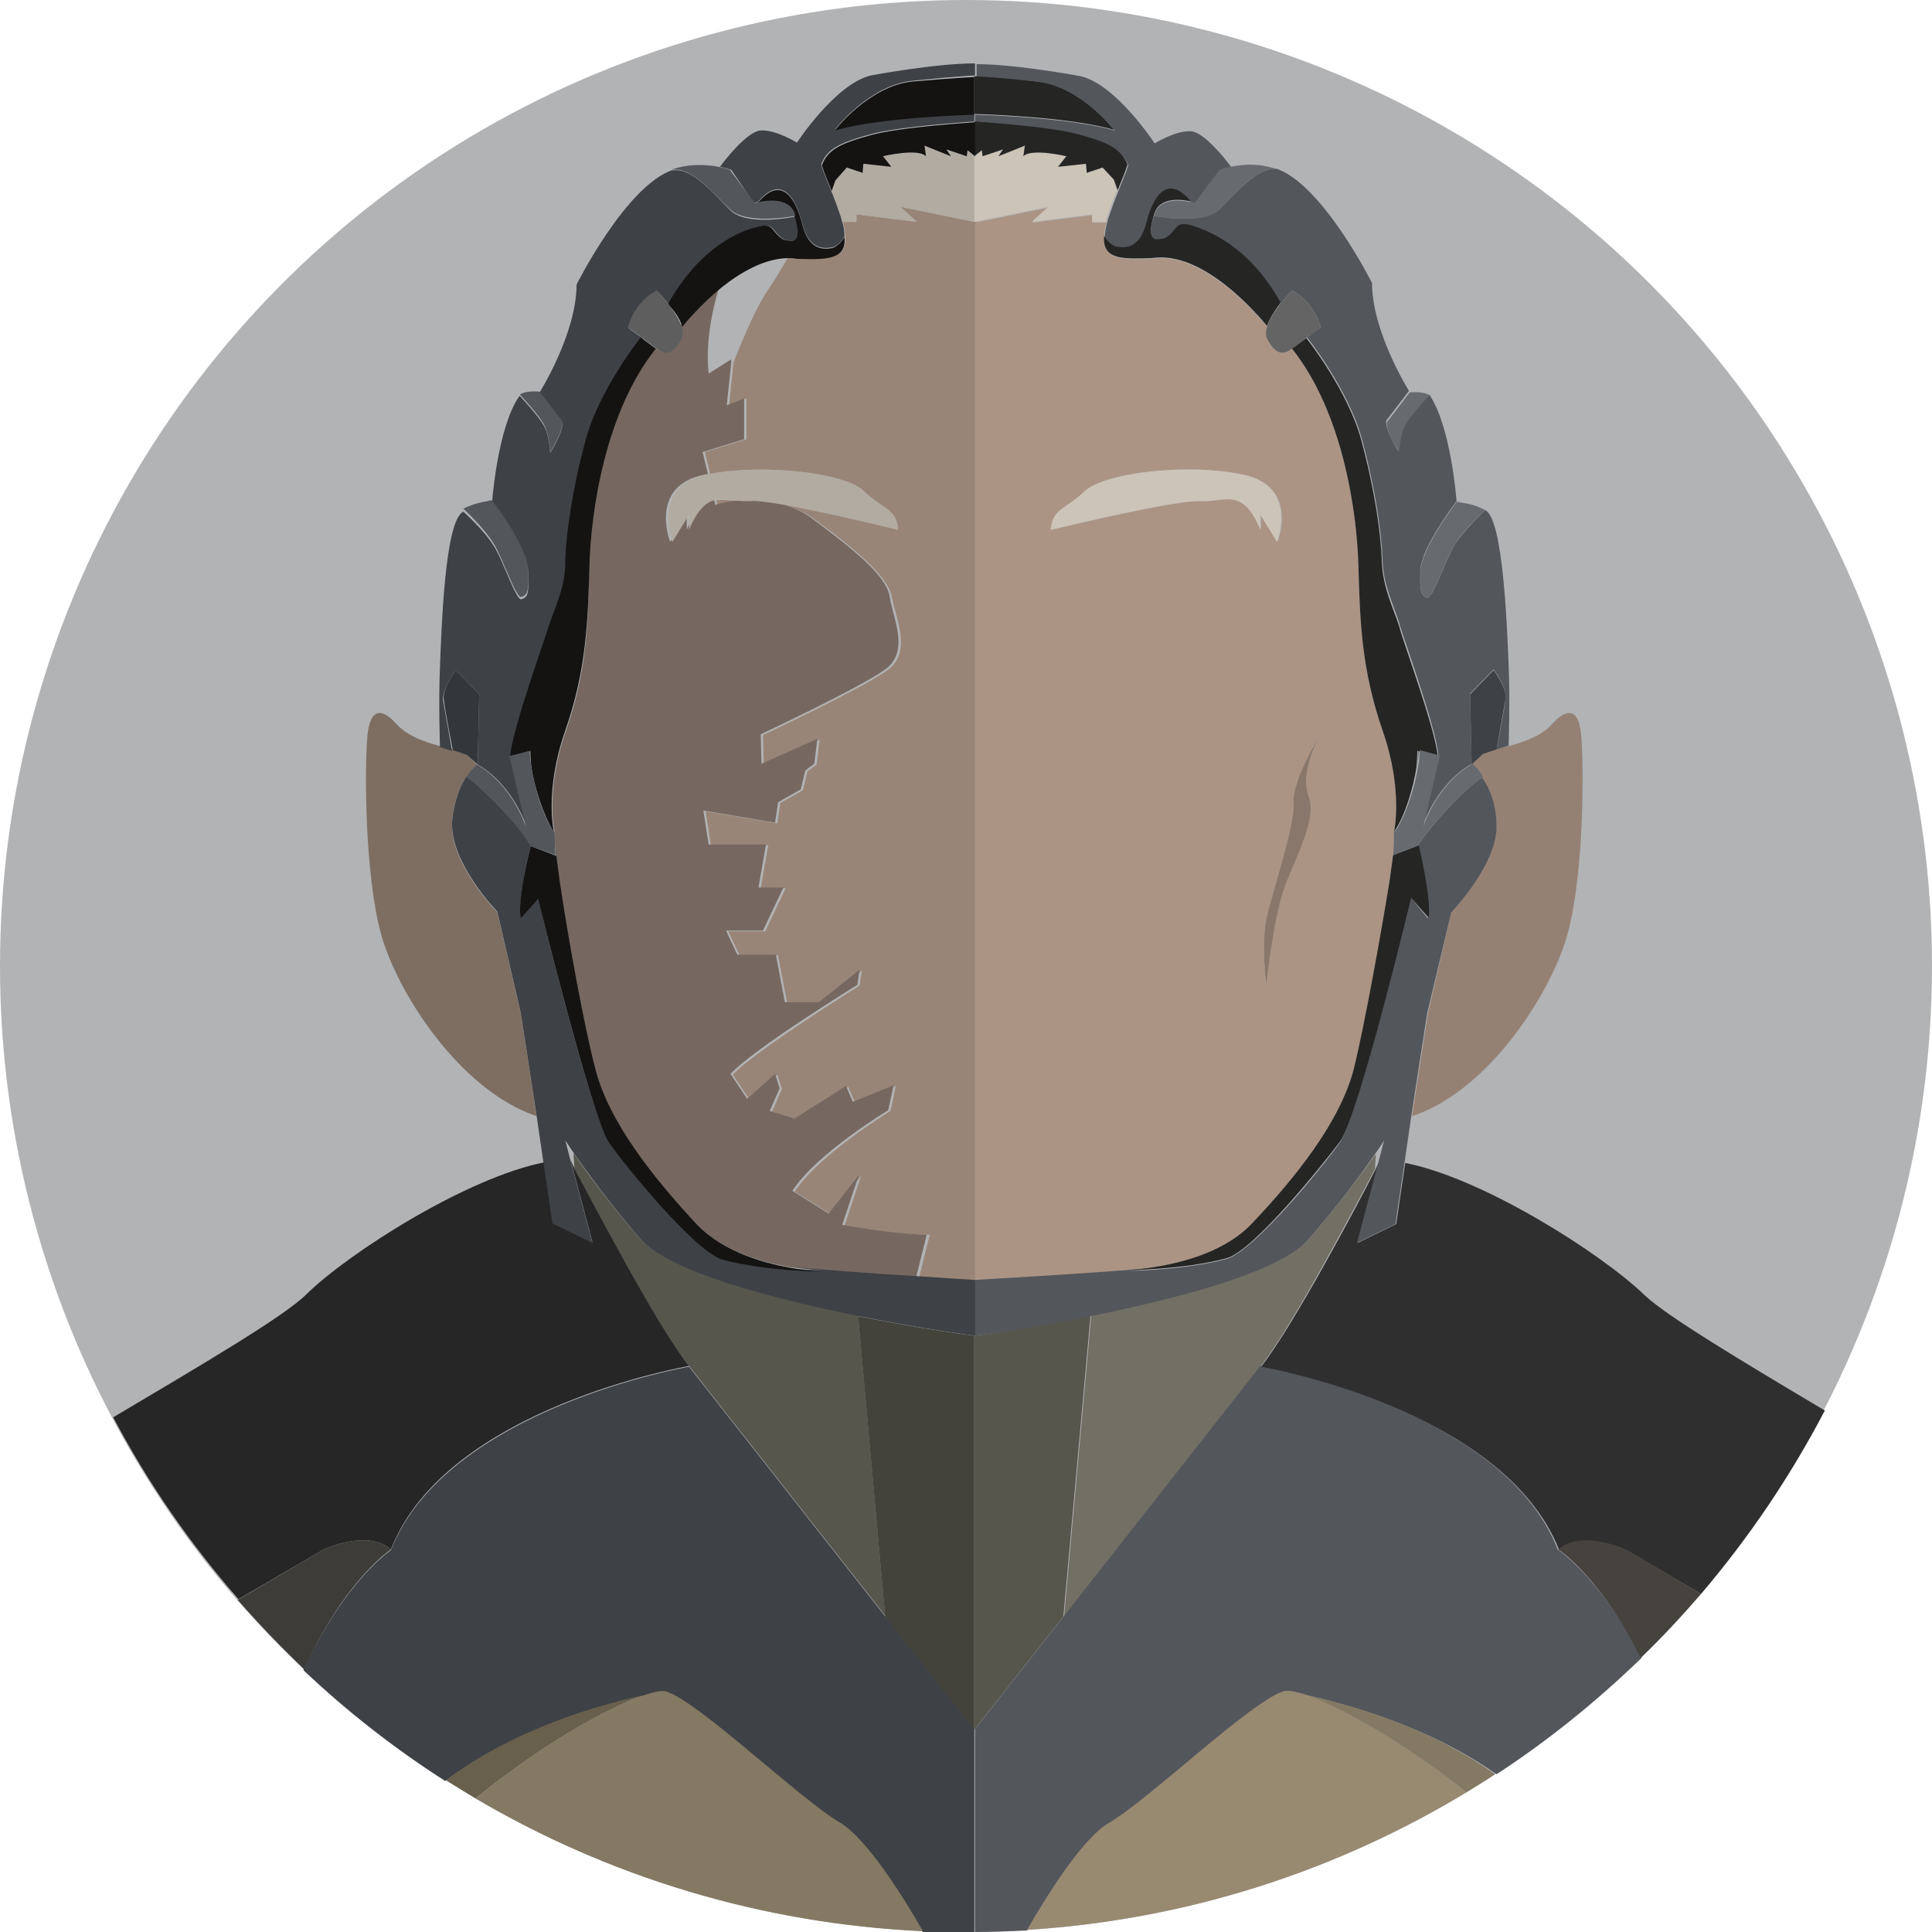 <svg xmlns="http://www.w3.org/2000/svg" width="256" height="256"><circle fill="#B1B3B5" cx="128" cy="128" r="128"/><path fill="#726F64" d="M173.6 164c-3.8 4.5-17.8 8-29 10.3l-3.6 39.9 26-33.1c4.4-5.6 12.9-21.9 15.2-26.2 0-.7.1-1.3.1-2-1.5 2.1-4.3 6-8.7 11.1z"/><path fill="#57564D" d="M129.1 177v52.2l11.8-15 3.6-39.9c-8.4 1.7-15.4 2.7-15.4 2.7z"/><path fill="#53565B" d="M207.3 206l-.9-.7C199.1 186.6 167 181 167 181l-26 33.1-11.8 15V256c2.3 0 4.6-.1 6.9-.2 2.8-4.9 7.4-12.2 10.9-14.2 5.3-3.1 18.9-16.2 23.1-17.4l.1-.1h.2c.5-.1 1.4.1 2.6.5 5 1.1 16.1 4 25.3 10.5 6.9-4.5 13.3-9.7 19.2-15.4-4.1-8.1-8.4-12.2-10.2-13.7z"/><path fill="#302F30" d="M186.2 154.1l-1.2 8.1-5.1 2.5 2.9-10.9s-.2.4-.5 1.1c-2.2 4.3-10.8 20.6-15.2 26.2 0 0 32.1 5.5 39.5 24.3 3.1-2.7 8.9 0 8.9 0l9.9 5.8c6.3-7.4 11.8-15.5 16.4-24.3-11.1-6.6-21.1-12.6-23.9-15.3-5.7-5.5-21.4-15.5-31.7-17.5z"/><path fill="#302F30" d="M206.5 205.3l.9.7c-.6-.4-.9-.7-.9-.7z"/><path fill="#847963" d="M194.3 237.5c1.3-.8 2.6-1.6 3.8-2.4-9.2-6.6-20.2-9.5-25.3-10.5 4.4 1.4 12.7 5.9 21.5 12.9zm-24-13.4h-.2l-.1.1c.1-.1.1-.1.3-.1-.1 0 0 0 0 0z"/><path fill="#988971" d="M170.3 224.1s-.1 0 0 0h-.2c-4.2 1.2-17.8 14.3-23.1 17.4-3.5 2-8.1 9.4-10.9 14.2 21.2-1.3 41-7.8 58.2-18.2-8.7-7-17.1-11.5-21.4-13-1.2-.3-2.1-.5-2.6-.4z"/><path fill="#46433F" d="M215.4 205.3s-5.8-2.7-8.9 0c0 0 .3.2.9.7 1.8 1.5 6 5.6 10 13.7 2.8-2.7 5.5-5.6 8-8.5l-10-5.9z"/><path fill="#57564D" d="M84.7 164c-4.4-5.1-7.2-9-8.7-11.2 0 .7.1 1.3.1 2 2.2 4.3 10.8 20.6 15.2 26.2l26 33.1-3.6-39.9c-11.2-2.1-25.2-5.7-29-10.2z"/><path fill="#43433C" d="M129.1 177s-7-.9-15.4-2.6l3.6 39.9 11.8 15V177z"/><path fill="#3E4145" d="M129.1 229.2l-11.8-15-26-33.1s-32.1 5.5-39.5 24.3l-.9.7c-1.9 1.6-6.5 6.1-10.7 15.2C46 226.8 52.3 231.7 59 236c9.4-7.1 21.1-10.2 26.3-11.3 1.2-.4 2.1-.6 2.6-.5h.2l.1.1c4.2 1.2 17.8 14.3 23.1 17.4 3.5 2.1 8.2 9.5 11 14.4 1.9.1 3.8.1 5.7.1h1.1v-27z"/><path fill="#262626" d="M51.8 205.3s-.3.2-.9.7l.9-.7zm-8.9 0s5.8-2.7 8.9 0c7.3-18.8 39.5-24.3 39.5-24.3-4.4-5.6-12.9-21.9-15.2-26.2-.3-.7-.5-1.1-.5-1.1l2.9 10.9-5.1-2.5-1.2-8.1c-10.3 2-26 12-31.6 17.5-2.9 2.9-13.8 9.3-25.6 16.3 4.6 8.7 10.2 16.8 16.6 24.1l11.3-6.6z"/><path fill="#685F4D" d="M59.1 235.9l3.9 2.4c9.1-7.4 17.9-12.2 22.4-13.7-5.2 1.1-16.9 4.2-26.3 11.3zm29.1-11.8c-.1-.1-.1-.1-.2 0h.2z"/><path fill="#847963" d="M111.3 241.5c-5.3-3.1-18.9-16.2-23.1-17.4H88c-.5-.1-1.4.1-2.6.5-4.5 1.5-13.3 6.3-22.4 13.7 17.5 10.3 37.7 16.6 59.3 17.6-2.8-4.9-7.5-12.3-11-14.4z"/><path fill="#3E3C39" d="M50.9 206c.6-.5.9-.7.9-.7-3.1-2.7-8.9 0-8.9 0L31.5 212c2.8 3.2 5.7 6.2 8.8 9.2 4.1-9.1 8.7-13.6 10.6-15.2z"/><path fill="#7E6E62" d="M65.9 120.9s-6.3-6.5-6-11.8c.1-2.9 1.1-5 2-6.2.2-.4.5-.8.8-1.1l.5-.5-1.5-1.4-1.7-.6c-.1 0-.2-.1-.3-.1-4.9-1.1-6.3-2.3-7.4-3.5-1.1-1.2-3.1-2.6-3.6 1.6-.4 4.2-.4 18.5 1.8 26.5 2.1 7.6 10.3 20.6 20.6 24.1L69 134.3l-3.1-13.4z"/><path fill="#998577" d="M94.9 66.3l.2.7s1.4-.4 3.4-.6c-1.4 0-2.5-.3-3.6-.1z"/><path fill="#998577" d="M129.1 29.4l-9.8-2 2.2 2-8-1v1h-1.8c.2.7.3 1.4.3 1.9.3 3.2-2.5 3-6.3 2.9-.4-.1-.9-.1-1.3-.1-.8 1.4-1.6 2.8-2.5 4.1-1.4 2-3 5.5-4.7 9.8l-.6 5.7 2.3-.9v5.4l-5.5 1.7.7 2.9c7.4-1.4 18-.1 20.4 2.3 2.5 2.5 4.2 2.2 4.5 5.1 0 0-9-2.2-15-3.3 1.3.4 2.7 1 3.9 1.9 5.5 4 9.8 7.6 10.3 10.4s2.7 7.2-.6 9.6c-3.3 2.4-16.5 8.6-16.5 8.6l.1 3.9 7.4-3.3-.4 3.3-1.2.9-.6 2.5-3 1.7-.4 2.7-9.5-1.6.7 4.5h7.6l-1 5.7h3.3l-2.7 5.7h-4.9l1.5 3.2h5.1l1.2 6.3h4.5l5.4-4.3-.3 2s-13.8 8.6-16.8 11.8l2.2 3.3 3.7-3.3.6 1.9-1.3 3 3.3 1 6.8-4.3.9 2.1 5.4-2.2-.7 3.3s-9.5 5.8-12.7 10.7l4.8 3 4-5.1-2.2 6.6s6.6 1.2 11.3 1.2l-1.4 5.6c4.4.3 7.7.5 7.7.5V29.4z"/><path fill="#766860" d="M111.6 162.3l2.2-6.6-4 5.1-4.8-3c3.1-4.9 12.7-10.7 12.7-10.7l.7-3.3-5.4 2.2-.9-2.1-6.8 4.3-3.3-1 1.3-3-.6-1.9-3.7 3.3-2.2-3.3c3-3.3 16.8-11.8 16.8-11.8l.3-2-5.4 4.3H104l-1.2-6.3h-5.1l-1.5-3.2h4.9l2.7-5.7h-3.3l1-5.7h-7.6l-.7-4.5 9.5 1.6.4-2.7 3-1.7.6-2.5 1.2-.9.4-3.3-7.4 3.3-.1-3.9s13.2-6.2 16.5-8.6c3.3-2.4 1-6.8.6-9.6s-4.8-6.3-10.3-10.4c-1.2-.9-2.6-1.5-3.9-1.9-2.1-.4-3.8-.6-4.6-.5h-.9c-2 .1-3.4.6-3.4.6l-.2-.7c-1.2.2-2.4 1.1-3.6 4v-2l-2.2 3.6s-2.9-7.4 4.5-8.9c.2 0 .4-.1.5-.1l-.7-2.9 5.5-1.7v-5.4l-2.3.9.6-5.7v-.4l-3 1.9c-.4-3.8.3-7.8 1.4-11.5-2.7 2.2-4.7 4.5-5.2 5.2.2.6.2 1.2 0 1.6-1.1 2.1-2.1 2.2-3.3 1.3-6.7 8.4-8.6 21.5-8.8 28.8 0 7.4-.2 13.9-3 21.9-2.8 8-1.5 13.5-1.5 13.5v.9c0 .9.3 3.1.6 5.8 1.1 6.8 3.3 19 4.7 24.7 1.8 7 7.7 14.4 13.4 20.4 3.5 3.8 9.2 5.3 13.1 5.9 4.3.4 10.9.8 16.1 1.2l1.4-5.6c-4.7-.1-11.2-1.3-11.2-1.3z"/><path fill="#958174" d="M195 101.3l.5.5c.3.3.7.7.8 1.1.9 1.3 1.8 3.3 2 6.2.2 5.4-6 11.8-6 11.8l-3.1 13.4-2.1 13.6c10.3-3.4 18.5-16.5 20.6-24.1 2.2-8 2.2-22.3 1.8-26.5-.4-4.2-2.5-2.8-3.6-1.6-1.1 1.2-2.5 2.4-7.4 3.5-.1 0-.2 0-.3.1l-1.8.6-1.4 1.4z"/><path fill="#AB9484" d="M166 162.1c5.7-6 11.6-13.4 13.4-20.4 1.5-5.7 3.7-17.9 4.7-24.7.4-2.7.6-4.9.6-5.8v-.9s1.3-5.5-1.5-13.5-3-14.5-3.2-21.8c-.2-7.3-2.1-20.4-8.8-28.8-1.2.9-2.2.8-3.3-1.3-.2-.5-.2-1 0-1.6-1.1-1.3-8.4-10.1-15.3-9-3.8.1-6.6.2-6.3-2.9 0-.6.1-1.3.3-1.9h-1.8v-1l-8 1 2.2-2-9.8 2v140.2s15.9-.9 23.8-1.6c3.7-.7 9.4-2.2 13-6zm5.4-55.7c-.2-3.1 3.6-9.1 3.6-9.1-.7 1.2-2.7 5.1-1.6 8.2 1.1 3-1.6 7.6-3.1 11.8-1.6 4.2-2.5 13.2-2.5 13.2s-.7-5.4 0-8.7c.7-3.3 3.8-12.3 3.6-15.4zm-27.6-41.3c2.5-2.5 13.6-3.8 21-2.2 7.4 1.6 4.5 8.9 4.5 8.9l-2.2-3.6v2c-2.5-5.8-4.7-3.6-8-3.8-3.3-.2-19.7 3.8-19.7 3.8.1-2.9 1.9-2.6 4.4-5.1z"/><path fill="#CCC4B7" d="M149.1 22.8zm-3-.6l-2.1.7-.1-1.2-3.7.4 1.1-1.4s-4.6-1.1-5.7 0l.2-1.4-3.5 1.4.6-.9-2.7.9-.1-.8-1 .8v8.7l9.8-2-2.2 2 8-1v1h1.8c.1-.2.1-.4.2-.7.3-.9.8-2.3 1.3-3.5l-.5-1.4-1.4-1.6z"/><path fill="#53565B" d="M193 66.4c.2 0 .4 0 .6.1-.4-.1-.6-.1-.6-.1z"/><path fill="#53565B" d="M161.6 27.7c-2.2 2.2-8.7.9-8.7.9-.9 2.9-.1 3.3.6 3.2.7-.1.9 0 1.7-.8.8-.8.8-1.6 2.8-1 2 .5 7.4 2.5 11.7 10.2.8-1 1.5-1.7 1.5-1.7 3.1 1.6 3.8 4.9 3.8 4.9s-.9.6-1.8 1.3c0 0 5.5 6.9 7.3 13.6 1.8 6.7 2.6 12.5 2.7 16 .1 3.5 1.8 6.6 2.3 8.6.6 2 4.8 13.6 5.1 17.2l-2.7-.7s0 .9-.1 2.1c.1-.8.2-1.5.2-2.1l2.7.7-2.2 9.4s1.7-5.5 6.5-8.3l.5.5-.5-.5-.2-9.3 3.1-3.2s1.8 2.3 1.6 3.9c-.2 1.6-1.2 6.7-1.2 6.7l1.6-.5s.2-6 0-10.7c-.2-4.7-.7-19.4-3.1-20.5 0 0-2.6 2.4-4 4.5-1.3 2.1-3 7.4-3.7 7.1-.7-.3-1-.4-.9-3.6.1-3.1 4.8-9.2 4.8-9.2s-.7-9.8-3.6-14.1h-.1c-.3.3-2.4 2.6-3.1 3.8-.7 1.3-.9 3.7-.9 3.7s-1.9-3-1.6-4.1l3-3.9s-4.9-7.8-4.9-14.3c0 0-6.6-13.2-12.8-15.2.1 0 .1.1.1.1-2.4-.3-5.3 3.1-7.5 5.3z"/><path fill="#53565B" d="M137.4 10.8c5.8.6 10.3 6.5 10.3 6.5-6.1-1.8-18.5-2.1-18.5-2.1v1s9.8.6 13.8 1.7 5.7 1.9 6.5 4l-.3.9-1 2.5c-.5 1.2-1 2.6-1.3 3.5-.1.2-.1.4-.2.7-.2.7-.3 1.4-.3 1.9 0 .1.9 1.4 1.8 1.5 1.3.2 3 0 3.8-3.2.8-3.2 2.7-6.7 5.9-2.8.3.1.5.1.5.1l3.3-4.4c.5-.2 1-.3 1.5-.4-.8-1.1-3.6-4.6-5.3-4.8-2-.2-4.9 1.6-4.9 1.6s-5.1-7.8-9.8-8.9c0 0-8.5-1.6-13.8-1.6v1.8c-.3-.1 2.2 0 8 .5zm54.9 110.1s6.3-6.5 6-11.8c-.1-2.9-1.1-5-2-6.2 0 0 0 .1.1.1-1.8 1.1-7.1 6.5-8.5 9.1.1.5 1.8 7.2 1.3 9.6L187 119s-7.1 29-9.4 32.3-11.4 14.4-15 15.5c-5.9 1.6-13.6 1.6-13.6 1.6s1.6 0 3.9-.4c-7.9.7-23.8 1.6-23.8 1.6v7.4s7-.9 15.4-2.6c11.3-2.3 25.2-5.8 29-10.3 4.4-5.1 7.2-9 8.7-11.2.8-1.1 1.2-1.8 1.2-1.8l-.7 2.7-2.9 10.9 5.1-2.5 1.2-8.1.9-6.2 2.1-13.6 3.2-13.4zm-7.5-10.6s.1-.1.1-.2c0 .1-.1.1-.1.2z"/><path fill="#53565B" d="M184.8 110.4v.7c0 .9-.3 3.1-.6 5.8.2-1.5.4-2.8.5-3.6-.1 0 .1-1 .1-2.9z"/><path fill="#252524" d="M129.1 20.7l1-.8.1.8 2.7-.9-.6.9 3.5-1.4-.2 1.4c1.1-1.1 5.7 0 5.7 0l-1.1 1.4 3.7-.4.1 1.2 2.1-.7 1.5 1.6.5 1.4 1-2.5.3-.9c-.8-2.1-2.5-2.9-6.5-4s-13.8-1.7-13.8-1.7v4.6zm8.3-9.9c-5.8-.6-8.3-.7-8.3-.7v5s12.4.3 18.5 2.1c.1.1-4.4-5.8-10.2-6.4zm15.2 23.4c6.9-1.1 14.2 7.7 15.3 9 .3-1 1.1-2.2 1.8-3.1-4.3-7.7-9.8-9.6-11.7-10.2-2-.6-2 .2-2.8 1-.8.8-1 .7-1.7.8-.7.1-1.5-.3-.6-3.2.6-2.5 3.7-2.1 4.9-1.8-3.2-3.9-5.1-.4-5.9 2.8-.8 3.2-2.5 3.4-3.8 3.2-1-.1-1.8-1.4-1.8-1.5-.3 3.3 2.5 3.1 6.3 3z"/><path fill="#636463" d="M167.9 43.3c-.2.6-.2 1.2 0 1.6 1.1 2.1 2.1 2.2 3.3 1.3l2-1.5c1-.7 1.8-1.3 1.8-1.3s-.7-3.3-3.8-4.9c0 0-.7.7-1.5 1.7-.7.9-1.5 2-1.8 3.1z"/><path fill="#252524" d="M171.2 46.2c6.7 8.4 8.6 21.5 8.8 28.8.2 7.3.4 13.7 3.2 21.8 2.8 8 1.5 13.5 1.5 13.5.1-.1.1-.1.1-.2 1.4-2.1 2.5-5.8 2.9-8.5.1-1.3.1-2.1.1-2.1l2.7.7c-.3-3.6-4.6-15.2-5.1-17.2-.6-2-2.2-5.1-2.3-8.6-.1-3.5-.9-9.3-2.7-16-1.8-6.7-7.3-13.6-7.3-13.6l-1.9 1.4zm13.4 67.1c-.1.8-.3 2.1-.5 3.6-1.1 6.8-3.3 19-4.7 24.7-1.8 7-7.7 14.4-13.4 20.4-3.5 3.8-9.2 5.3-13.1 5.9-2.3.4-3.9.4-3.9.4s7.7 0 13.6-1.6c3.6-1.1 12.6-12.3 15-15.5S187 119 187 119l2.3 2.6c.4-2.4-1.2-9.1-1.3-9.6l-3.4 1.3z"/><path fill="#676A6F" d="M158.3 26.9s-.2-.1-.5-.1c-1.2-.3-4.3-.7-4.9 1.8 0 0 6.5 1.4 8.7-.9 2.2-2.2 5.1-5.7 7.6-5.2l-.1-.1c-.6-.2-2.8-1-6-.3-.5.1-.9.2-1.5.4l-3.3 4.4zm27.1 33s.1-2.4.9-3.7c.7-1.2 2.8-3.5 3.1-3.8-.7-.6-2.6-.4-2.6-.4l-3 3.9c-.4 1 1.6 4 1.6 4zm3.7 19.3c.7.3 2.4-5.1 3.7-7.1 1.3-2.1 4-4.5 4-4.5s-1.3-.8-3.2-1c-.2 0-.4-.1-.6-.1 0 0-4.6 6-4.8 9.2-.1 3 .2 3.2.9 3.5zm-4.2 30.9c-.1.1-.1.2-.2.2v.1c0 1.8-.1 2.9-.1 2.9l3.4-1.3c1.3-2.6 6.7-7.9 8.5-9.1 0 0 0-.1-.1-.1-.2-.4-.5-.8-.8-1.1l-.5-.5c-4.8 2.8-6.5 8.3-6.5 8.3l2.2-9.4-2.7-.7c0 .6 0 1.3-.2 2.1-.4 2.8-1.6 6.5-3 8.6z"/><path fill="#3E4145" d="M197.9 88.8l-3.1 3.2.2 9.3 1.5-1.4 1.8-.6s.9-5.1 1.2-6.7c.2-1.5-1.6-3.8-1.6-3.8z"/><path fill="#CCC4B7" d="M159 66.4c3.3.2 5.6-2 8 3.8v-2l2.2 3.6s2.9-7.4-4.5-8.9c-7.4-1.6-18.5-.2-21 2.2s-4.2 2.2-4.5 5.1c.1 0 16.4-4 19.8-3.8z"/><path fill="#88776A" d="M167.8 130.5s.9-8.9 2.5-13.2c1.6-4.2 4.2-8.8 3.1-11.8s.9-7 1.6-8.2c0 0-3.8 6-3.6 9.1.2 3.1-2.9 12-3.6 15.4-.7 3.4 0 8.7 0 8.7z"/><path fill="#B2ABA1" d="M109.2 22.8zm4.3 5.6l8 1-2.2-2 9.8 2v-8.7l-1-.8-.1.8-2.7-.9.6.9-3.5-1.4.2 1.4c-1.1-1.1-5.7 0-5.7 0l1.1 1.4-3.7-.4-.1 1.2-2.1-.7-1.5 1.6-.5 1.4c.5 1.2 1 2.6 1.3 3.5.1.2.1.4.2.7h1.8v-1z"/><path fill="#3E4145" d="M99.9 26.9s.2-.1.5-.1c3.2-3.9 5.1-.4 5.9 2.8.8 3.2 2.5 3.4 3.8 3.2 1-.1 1.8-1.4 1.8-1.5 0-.6-.1-1.3-.3-1.9-.1-.2-.1-.4-.2-.7-.3-.9-.8-2.3-1.3-3.5l-1-2.5-.3-.9c.8-2.1 2.5-2.9 6.5-4s13.8-1.7 13.8-1.7v-1s-12.4.3-18.5 2.1c0 0 4.5-5.9 10.3-6.5 5.8-.6 8.3-.7 8.3-.7V8.4c-5.4 0-13.8 1.6-13.8 1.6-4.7 1.1-9.8 8.9-9.8 8.9s-2.9-1.8-4.9-1.6c-1.7.2-4.5 3.7-5.3 4.8.5.1.9.2 1.5.4l3 4.4z"/><path fill="#3E4145" d="M60.4 88.8l3.1 3.2-.2 9.3-.5.5.5-.5c4.8 2.8 6.5 8.3 6.5 8.3l-2.2-9.4 2.7-.7c0 .6 0 1.3.2 2.1-.1-1.3-.1-2.1-.1-2.1l-2.7.7C68 96.6 72.3 85 72.8 83c.6-2 2.2-5.1 2.3-8.6.1-3.5.9-9.3 2.7-16 1.8-6.7 7.3-13.6 7.3-13.6-1-.7-1.8-1.3-1.8-1.3s.7-3.3 3.8-4.9c0 0 .7.7 1.5 1.7 4.3-7.7 9.8-9.6 11.7-10.2 2-.6 2 .2 2.8 1 .8.8 1 .7 1.7.8.7.1 1.5-.3.6-3.2 0 0-6.5 1.4-8.7-.9-2.2-2.2-5.1-5.7-7.6-5.2l.1-.1c-6.2 2-12.8 15.2-12.8 15.2 0 6.5-4.9 14.3-4.9 14.3l3 3.9c.3 1.1-1.6 4.1-1.6 4.1s-.1-2.4-.9-3.7c-.7-1.2-2.8-3.5-3.1-3.8h-.1c-2.9 4.2-3.6 14.1-3.6 14.1s4.6 6 4.8 9.2c.1 3.1-.1 3.3-.9 3.6-.7.3-2.4-5.1-3.7-7.1-1.3-2.1-4-4.5-4-4.5-2.5 1.1-2.9 15.9-3.1 20.5-.2 4.7 0 10.7 0 10.7l1.6.5s-.9-5.1-1.2-6.7c-.1-1.7 1.7-4 1.7-4z"/><path fill="#3E4145" d="M64.7 66.5c.2 0 .4-.1.6-.1 0 0-.2 0-.6.1zm13.8 98.2l-2.9-10.9-.7-2.7 1.2 1.8c1.5 2.1 4.3 6.1 8.7 11.2 3.8 4.5 17.8 8 29 10.3 8.5 1.7 15.4 2.6 15.4 2.6v-7.4s-3.3-.2-7.7-.5c-5.2-.3-11.8-.8-16.1-1.2 2.3.4 3.9.4 3.9.4s-7.7 0-13.6-1.6c-3.6-1.1-12.6-12.3-15-15.5S71.3 119 71.3 119l-2.3 2.6c-.4-2.4 1.2-9.1 1.3-9.6-1.3-2.6-6.7-7.9-8.5-9.1 0 0 0-.1.1-.1-.9 1.3-1.8 3.3-2 6.2-.2 5.4 6 11.8 6 11.8l3.1 13.4 2.1 13.6.9 6.2 1.2 8.1 5.3 2.6zm-5-54.3c0-.1 0-.1 0 0-.1-.1-.1-.2-.2-.2.1 0 .1.1.2.2z"/><path fill="#3E4145" d="M74.2 117c-.4-2.7-.6-4.9-.6-5.8v-.7c0 1.8.1 2.9.1 2.9.1.8.2 2 .5 3.6z"/><path fill="#141312" d="M112.2 22.2l2.1.7.1-1.2 3.7.4-1.1-1.4s4.6-1.1 5.7 0l-.2-1.4 3.5 1.4-.6-.9 2.7.9.1-.8 1 .8v-4.5s-9.8.6-13.8 1.7-5.7 1.9-6.5 4l.3.9 1 2.5.5-1.4 1.5-1.7zm8.7-11.4c-5.8.6-10.3 6.5-10.3 6.5 6.1-1.8 18.5-2.1 18.5-2.1v-5s-2.4.1-8.2.6zM90.4 43.3c.5-.6 2.5-3 5.2-5.2 2.5-2 5.6-3.8 8.7-3.9.4 0 .9 0 1.3.1 3.8.1 6.6.2 6.3-2.9 0 .1-.9 1.4-1.8 1.5-1.3.2-3 0-3.8-3.2-.8-3.2-2.7-6.7-5.9-2.8 1.2-.3 4.3-.7 4.9 1.8.9 2.9.1 3.3-.6 3.2-.7-.1-.9 0-1.7-.8-.8-.8-.8-1.6-2.8-1-2 .5-7.4 2.5-11.7 10.2.8.8 1.6 1.9 1.9 3z"/><path fill="#5D5E5D" d="M87 46.2c1.2.9 2.2.8 3.3-1.3.2-.5.2-1 0-1.6-.3-1-1.1-2.2-1.8-3.1-.8-1-1.5-1.7-1.5-1.7-3.1 1.6-3.8 4.9-3.8 4.9s.9.6 1.8 1.3l2 1.5z"/><path fill="#141312" d="M73.3 110.1c0 .1.1.1.1.2 0 0-1.3-5.5 1.5-13.5s3-14.5 3.2-21.8c.2-7.3 2.1-20.4 8.8-28.8l-2-1.5s-5.5 6.9-7.3 13.6c-1.8 6.7-2.6 12.5-2.7 16 .1 3.5-1.6 6.7-2.2 8.7-.6 2-4.8 13.6-5.1 17.2l2.7-.7s0 .9.1 2.1c.4 2.7 1.6 6.4 2.9 8.5zm5.6 31.6c-1.5-5.7-3.7-17.9-4.7-24.7-.2-1.5-.4-2.8-.5-3.6l-3.4-1.3c-.1.5-1.8 7.2-1.3 9.6l2.3-2.6s7.1 29 9.4 32.3 11.4 14.4 15 15.5c5.9 1.6 13.6 1.6 13.6 1.6s-1.6 0-3.9-.4c-3.8-.6-9.5-2.1-13.1-5.9-5.7-6.1-11.6-13.5-13.4-20.5z"/><path fill="#53565B" d="M96.7 27.7c2.2 2.2 8.7.9 8.7.9-.6-2.5-3.7-2.1-4.9-1.8-.3.1-.5.1-.5.1l-3.3-4.4c-.5-.2-1-.3-1.5-.4-3.2-.6-5.4.1-6 .3-.1 0-.1.1-.1.1 2.5-.4 5.3 3 7.6 5.2zM72.9 59.9s1.9-3 1.6-4.1l-3-3.9s-1.9-.2-2.6.4c.3.3 2.4 2.6 3.1 3.8.8 1.4.9 3.8.9 3.8zM65.4 72c1.3 2.1 3 7.4 3.7 7.1.7-.3 1-.4.9-3.6-.1-3.1-4.8-9.2-4.8-9.2-.2 0-.4 0-.6.1-1.9.3-3.2 1-3.2 1s2.7 2.5 4 4.6zm8.2 41.3s-.1-1.1-.1-2.9v-.1c-.1-.1-.1-.2-.2-.2-1.4-2.1-2.5-5.8-2.9-8.5-.1-.8-.2-1.5-.2-2.1l-2.7.7 2.2 9.4s-1.7-5.5-6.5-8.3l-.5.5c-.3.3-.7.7-.8 1.1 0 0 0 .1-.1.1 1.8 1.1 7.1 6.5 8.5 9.1l3.3 1.2z"/><path fill="#34373A" d="M63.3 101.3l.2-9.3-3.1-3.2s-1.8 2.3-1.6 3.9c.2 1.6 1.2 6.7 1.2 6.7l1.8.6 1.5 1.3z"/><path fill="#B2ABA1" d="M89.1 71.8l2.2-3.6v2c1.2-2.8 2.3-3.7 3.6-4 1.1-.2 2.2.1 3.6.2h.9c.9-.1 2.6.2 4.6.5 6 1 15 3.3 15 3.3-.2-2.9-2-2.7-4.5-5.1-2.4-2.4-13.1-3.7-20.4-2.3-.2 0-.4.1-.5.1-7.4 1.5-4.5 8.9-4.5 8.9z"/></svg>